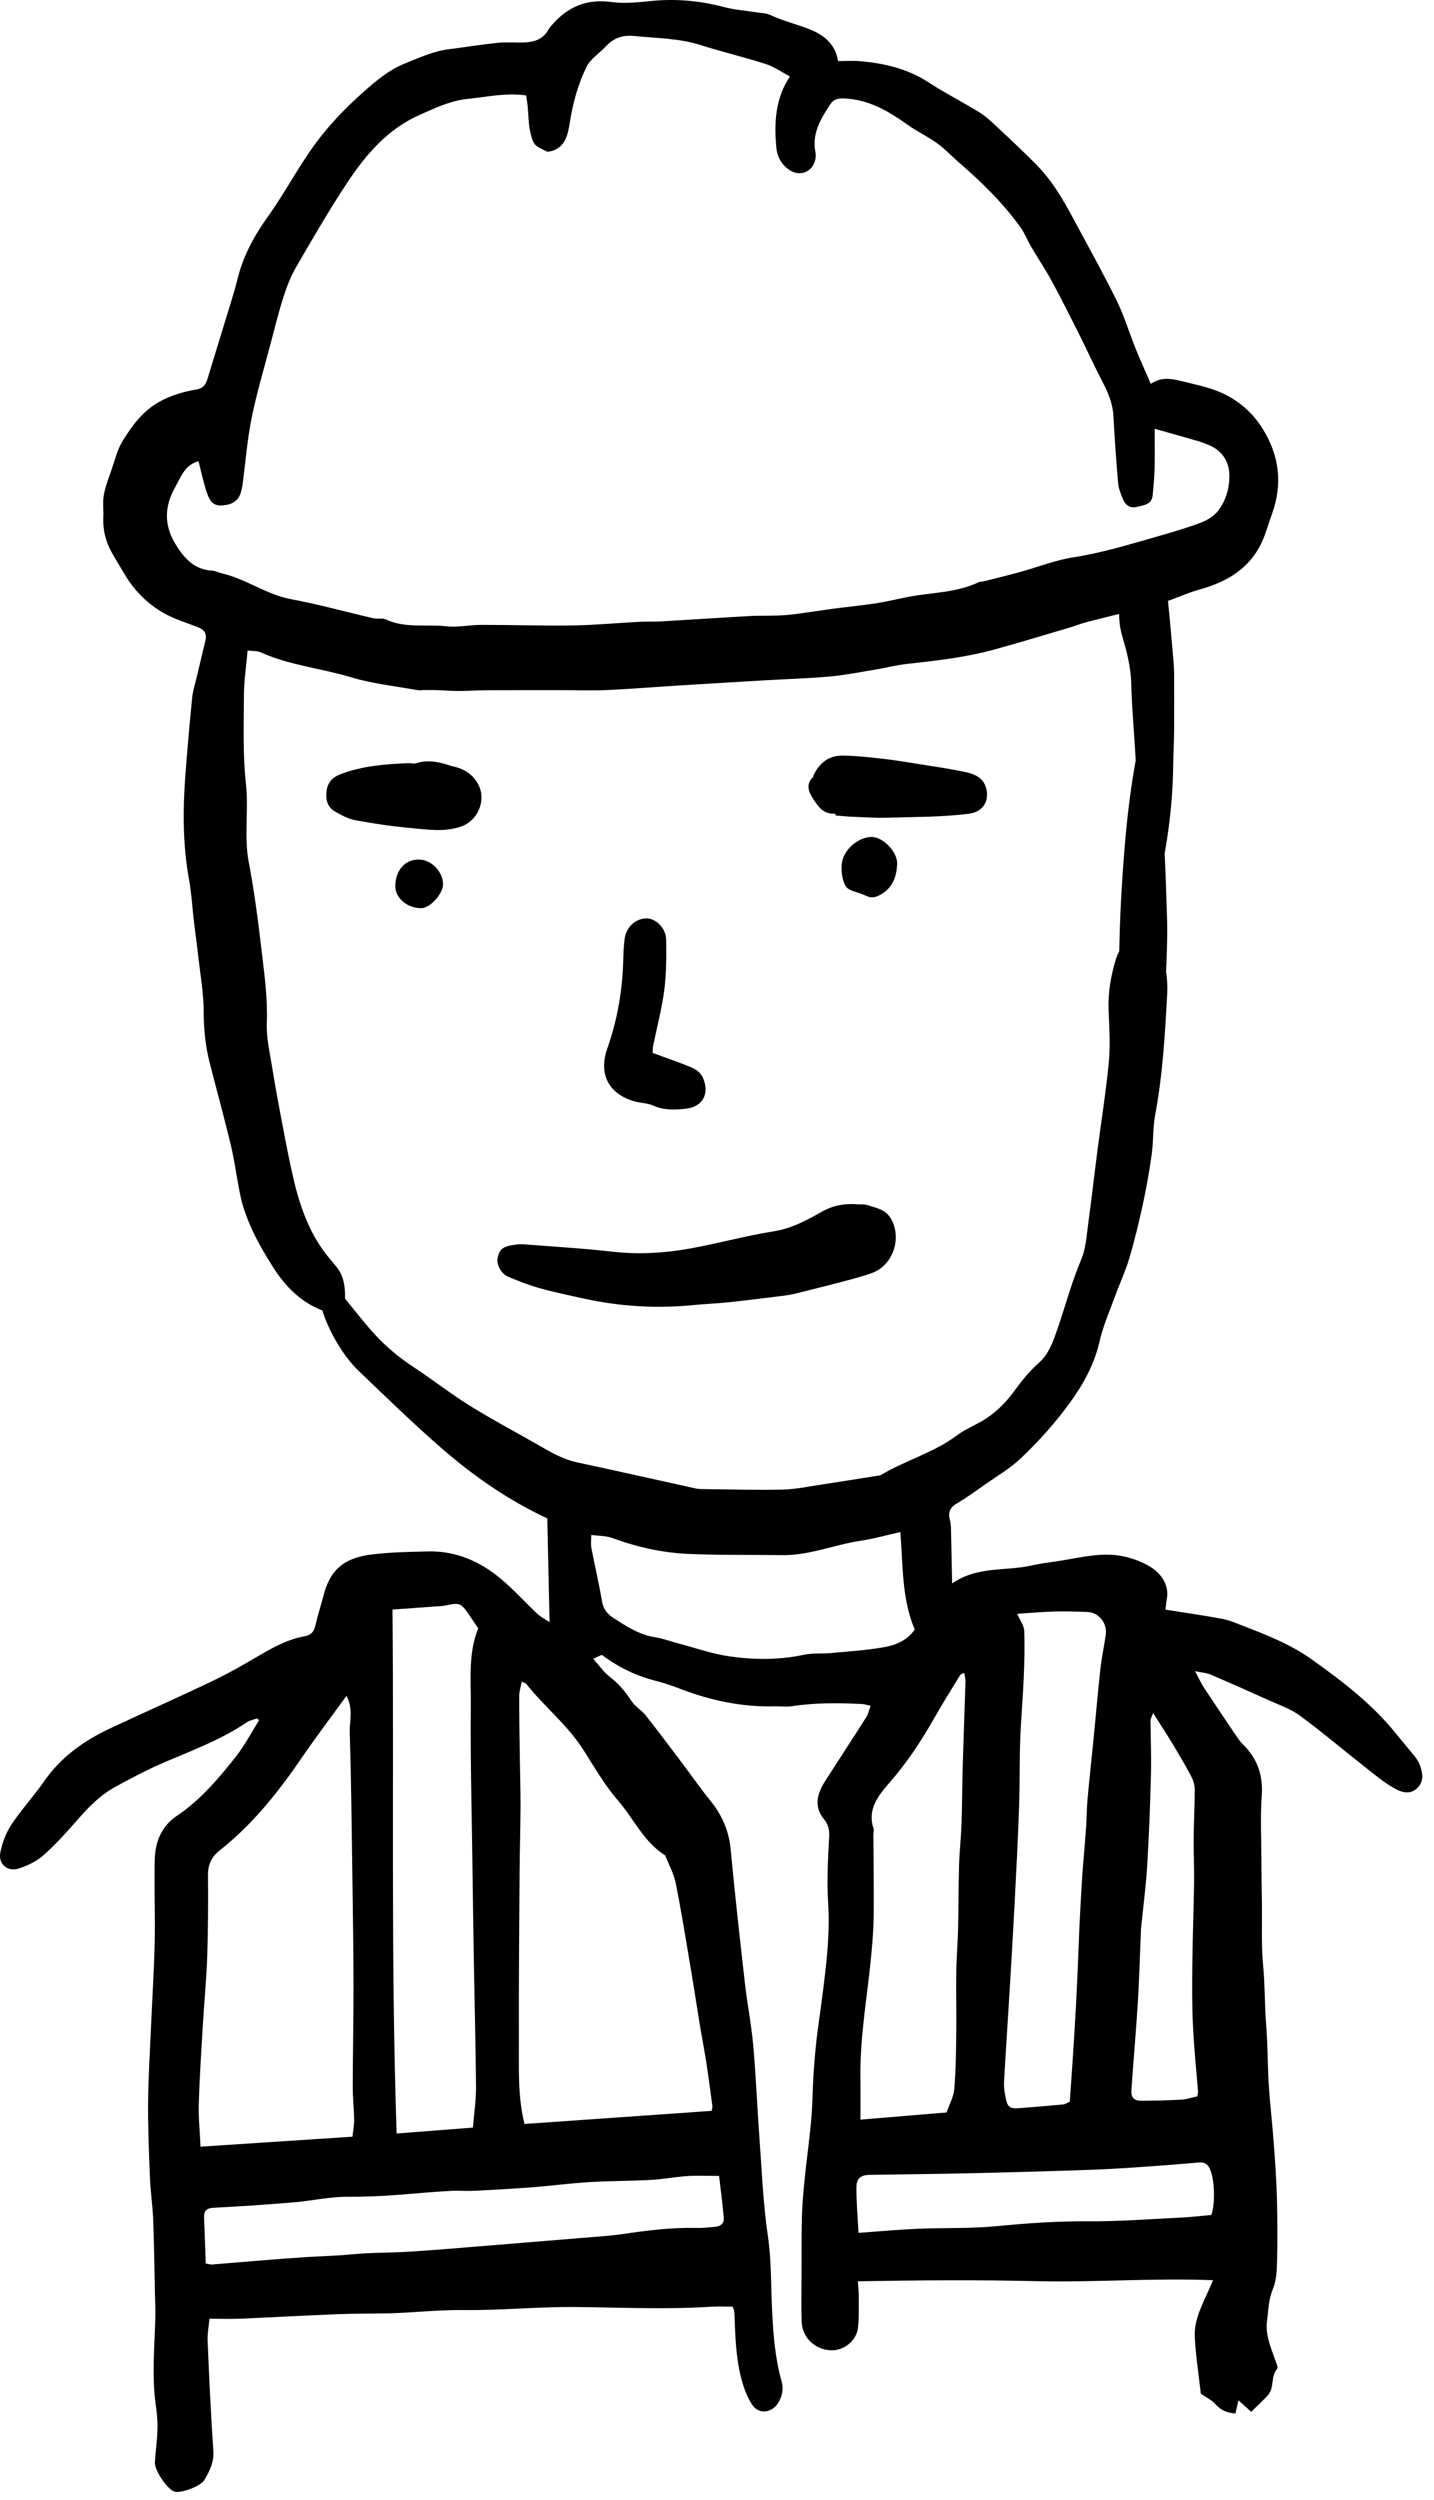 <svg width="100%" height="115" viewBox="0 0 66 115" fill="none" xmlns="http://www.w3.org/2000/svg">
<path d="M11.834 79.044C11.673 79.103 11.492 79.135 11.355 79.228C10.179 80.022 8.86 80.513 7.567 81.065C6.783 81.4 6.023 81.8 5.275 82.212C4.618 82.574 4.097 83.106 3.602 83.67C3.095 84.247 2.581 84.825 2.009 85.334C1.693 85.616 1.271 85.819 0.864 85.95C0.338 86.12 -0.094 85.74 0.018 85.198C0.109 84.756 0.28 84.3 0.528 83.926C0.989 83.232 1.562 82.613 2.037 81.929C2.816 80.808 3.879 80.062 5.089 79.496C6.659 78.762 8.245 78.06 9.808 77.312C10.56 76.952 11.283 76.532 12.003 76.111C12.633 75.743 13.272 75.403 13.997 75.273C14.303 75.219 14.448 75.072 14.515 74.773C14.621 74.303 14.775 73.844 14.894 73.377C15.241 72.021 16.047 71.635 17.145 71.501C17.991 71.398 18.85 71.386 19.703 71.365C20.997 71.334 22.112 71.832 23.078 72.646C23.662 73.138 24.175 73.712 24.732 74.236C24.88 74.376 25.073 74.469 25.294 74.616C25.257 72.968 25.224 71.419 25.189 69.846C23.427 69.026 21.822 67.918 20.349 66.64C19.02 65.488 17.76 64.257 16.488 63.041C15.786 62.369 15.122 61.212 14.836 60.282C13.824 59.887 13.117 59.164 12.538 58.241C12.163 57.643 11.807 57.043 11.529 56.401C11.348 55.984 11.187 55.55 11.088 55.108C10.911 54.316 10.82 53.505 10.633 52.715C10.331 51.44 9.978 50.175 9.655 48.904C9.458 48.132 9.374 47.352 9.374 46.545C9.374 45.683 9.217 44.819 9.121 43.958C9.062 43.425 8.985 42.894 8.922 42.362C8.848 41.732 8.817 41.095 8.703 40.473C8.407 38.859 8.411 37.239 8.535 35.614C8.625 34.437 8.728 33.261 8.845 32.087C8.876 31.785 8.973 31.488 9.043 31.189C9.18 30.611 9.316 30.034 9.456 29.457C9.532 29.14 9.398 28.963 9.105 28.849C8.552 28.635 7.971 28.462 7.466 28.162C6.747 27.735 6.158 27.137 5.728 26.403C5.528 26.063 5.315 25.729 5.127 25.383C4.861 24.892 4.728 24.366 4.756 23.801C4.773 23.457 4.717 23.104 4.778 22.771C4.851 22.369 5.005 21.979 5.14 21.589C5.29 21.157 5.397 20.694 5.63 20.31C6.062 19.602 6.55 18.929 7.303 18.499C7.848 18.188 8.434 18.018 9.036 17.917C9.368 17.861 9.473 17.682 9.554 17.414C9.908 16.245 10.27 15.079 10.627 13.911C10.735 13.553 10.842 13.194 10.932 12.832C11.193 11.773 11.697 10.846 12.334 9.958C13.121 8.857 13.749 7.64 14.555 6.554C15.179 5.715 15.922 4.947 16.705 4.251C17.287 3.732 17.9 3.212 18.656 2.911C19.308 2.651 19.942 2.356 20.647 2.266C21.409 2.169 22.168 2.045 22.931 1.968C23.346 1.927 23.768 1.973 24.185 1.95C24.619 1.926 25.006 1.786 25.235 1.374C25.267 1.317 25.307 1.262 25.35 1.211C26.077 0.34 26.966 -0.068 28.134 0.093C28.736 0.175 29.367 0.106 29.98 0.045C31.111 -0.068 32.212 0.033 33.309 0.322C33.815 0.456 34.347 0.491 34.868 0.574C35.062 0.605 35.274 0.606 35.447 0.687C36.065 0.977 36.739 1.128 37.355 1.386C37.904 1.616 38.464 2.036 38.568 2.81C38.92 2.81 39.249 2.787 39.572 2.814C40.699 2.908 41.774 3.16 42.746 3.795C43.497 4.286 44.304 4.689 45.068 5.163C45.382 5.357 45.658 5.62 45.929 5.874C46.551 6.458 47.179 7.039 47.772 7.652C48.589 8.499 49.123 9.54 49.674 10.565C50.267 11.668 50.877 12.764 51.425 13.89C51.758 14.578 51.977 15.32 52.264 16.03C52.475 16.558 52.714 17.075 52.966 17.659C53.434 17.336 53.894 17.41 54.342 17.522C54.98 17.682 55.641 17.806 56.235 18.075C57.015 18.427 57.663 18.991 58.124 19.738C58.889 20.978 59.041 22.282 58.538 23.655C58.373 24.105 58.253 24.576 58.045 25.004C57.466 26.192 56.431 26.78 55.2 27.12C54.592 27.288 54.019 27.579 53.411 27.749C52.293 28.061 51.16 28.32 50.034 28.61C49.759 28.681 49.495 28.79 49.223 28.87C48.049 29.215 46.88 29.574 45.7 29.895C44.407 30.245 43.078 30.392 41.747 30.54C41.249 30.594 40.758 30.724 40.261 30.805C39.568 30.92 38.878 31.057 38.18 31.12C37.206 31.209 36.226 31.234 35.248 31.291C33.877 31.372 32.507 31.453 31.136 31.539C30.065 31.606 28.995 31.696 27.923 31.743C27.225 31.774 26.523 31.746 25.824 31.746C24.685 31.746 23.547 31.746 22.407 31.751C21.967 31.753 21.528 31.786 21.088 31.786C20.76 31.786 20.431 31.756 20.103 31.745C19.913 31.738 19.724 31.742 19.535 31.743C19.427 31.743 19.314 31.764 19.209 31.745C18.194 31.56 17.153 31.455 16.171 31.158C14.787 30.739 13.326 30.608 11.993 30.005C11.845 29.938 11.658 29.955 11.396 29.922C11.334 30.64 11.231 31.311 11.227 31.981C11.22 33.34 11.172 34.709 11.319 36.054C11.452 37.262 11.221 38.465 11.451 39.669C11.713 41.041 11.889 42.433 12.052 43.822C12.178 44.897 12.324 45.969 12.28 47.064C12.255 47.713 12.408 48.373 12.514 49.023C12.668 49.973 12.843 50.92 13.024 51.865C13.185 52.702 13.343 53.541 13.543 54.37C13.857 55.657 14.313 56.885 15.19 57.918C15.387 58.15 15.606 58.387 15.72 58.66C15.856 58.989 15.891 59.36 15.88 59.736C16.284 60.228 16.674 60.733 17.095 61.211C17.663 61.856 18.307 62.411 19.032 62.884C19.915 63.46 20.745 64.118 21.641 64.673C22.701 65.332 23.81 65.911 24.891 66.537C25.424 66.845 25.953 67.139 26.569 67.27C28.387 67.657 30.199 68.07 32.014 68.467C32.164 68.5 32.322 68.497 32.476 68.499C33.658 68.512 34.841 68.549 36.022 68.52C36.627 68.506 37.23 68.376 37.832 68.286C38.675 68.16 39.515 68.021 40.356 67.888C40.421 67.878 40.495 67.879 40.547 67.847C41.674 67.173 42.971 66.828 44.037 66.031C44.386 65.77 44.798 65.596 45.179 65.378C45.78 65.032 46.261 64.56 46.672 63.999C47.008 63.54 47.368 63.082 47.794 62.709C48.274 62.287 48.462 61.727 48.652 61.182C49.028 60.103 49.314 58.998 49.763 57.938C49.987 57.407 50.015 56.785 50.096 56.199C50.246 55.112 50.367 54.022 50.508 52.934C50.685 51.565 50.908 50.199 51.037 48.825C51.11 48.044 51.053 47.25 51.022 46.463C50.992 45.66 51.128 44.881 51.359 44.123C51.495 43.676 51.795 43.286 52.271 43.165C52.897 43.004 53.348 43.288 53.522 43.988C53.657 44.531 53.752 45.109 53.723 45.663C53.622 47.55 53.515 49.436 53.165 51.301C53.055 51.879 53.093 52.484 53.011 53.07C52.903 53.85 52.767 54.628 52.6 55.398C52.419 56.234 52.217 57.068 51.974 57.888C51.8 58.475 51.534 59.035 51.325 59.614C51.072 60.31 50.768 60.997 50.604 61.715C50.317 62.975 49.649 64.022 48.879 65.006C48.3 65.746 47.655 66.445 46.972 67.091C46.483 67.553 45.884 67.901 45.328 68.292C44.901 68.592 44.478 68.898 44.031 69.164C43.706 69.357 43.628 69.592 43.724 69.938C43.769 70.101 43.767 70.278 43.772 70.451C43.79 71.21 43.803 71.97 43.822 72.836C44.995 72.029 46.279 72.28 47.458 72.015C47.844 71.929 48.238 71.874 48.629 71.819C49.454 71.702 50.283 71.483 51.101 71.517C51.754 71.544 52.471 71.763 53.014 72.118C53.433 72.394 53.834 72.921 53.7 73.58C53.669 73.728 53.661 73.88 53.641 74.043C54.526 74.184 55.384 74.304 56.233 74.462C56.554 74.521 56.864 74.653 57.172 74.772C58.28 75.198 59.404 75.641 60.361 76.324C61.766 77.324 63.152 78.376 64.246 79.742C64.534 80.101 64.838 80.447 65.124 80.806C65.218 80.924 65.304 81.06 65.354 81.201C65.48 81.566 65.55 81.94 65.23 82.251C64.893 82.579 64.483 82.437 64.181 82.265C63.67 81.976 63.214 81.588 62.749 81.223C61.77 80.454 60.819 79.645 59.814 78.909C59.396 78.602 58.877 78.428 58.397 78.211C57.504 77.807 56.608 77.41 55.707 77.025C55.533 76.951 55.333 76.942 55.002 76.873C55.179 77.204 55.281 77.431 55.416 77.636C55.885 78.349 56.362 79.056 56.84 79.763C56.95 79.925 57.057 80.095 57.195 80.23C57.869 80.884 58.14 81.656 58.072 82.604C58.005 83.54 58.051 84.484 58.055 85.424C58.057 86.131 58.071 86.839 58.08 87.546C58.093 88.503 58.046 89.465 58.136 90.415C58.223 91.326 58.202 92.239 58.276 93.15C58.35 94.06 58.338 94.977 58.395 95.889C58.451 96.778 58.557 97.664 58.623 98.553C58.686 99.405 58.747 100.257 58.77 101.111C58.797 102.096 58.799 103.083 58.776 104.068C58.766 104.48 58.739 104.922 58.585 105.293C58.383 105.776 58.38 106.272 58.315 106.765C58.232 107.395 58.484 107.965 58.686 108.542C58.735 108.682 58.837 108.898 58.78 108.964C58.471 109.323 58.666 109.848 58.349 110.187C58.113 110.438 57.86 110.673 57.588 110.942C57.394 110.766 57.237 110.625 57.002 110.414C56.946 110.651 56.902 110.836 56.858 111.02C56.497 110.993 56.191 110.879 55.941 110.589C55.792 110.418 55.567 110.314 55.268 110.104C55.181 109.321 55.041 108.423 54.99 107.52C54.937 106.598 55.456 105.817 55.829 104.887C53.049 104.779 50.355 104.997 47.664 104.932C44.959 104.866 42.256 104.889 39.486 104.938C39.503 105.232 39.526 105.444 39.525 105.658C39.521 106.142 39.545 106.629 39.484 107.105C39.407 107.7 38.806 108.146 38.222 108.112C37.504 108.072 36.924 107.524 36.897 106.811C36.872 106.131 36.89 105.45 36.891 104.769C36.894 103.83 36.886 102.891 36.909 101.952C36.924 101.382 36.977 100.814 37.033 100.246C37.154 99.024 37.355 97.805 37.392 96.58C37.426 95.482 37.5 94.394 37.646 93.306C37.719 92.765 37.797 92.223 37.866 91.681C38.041 90.299 38.207 88.92 38.114 87.514C38.049 86.51 38.109 85.494 38.163 84.486C38.18 84.171 38.123 83.926 37.934 83.696C37.42 83.071 37.627 82.472 38.005 81.884C38.623 80.922 39.25 79.965 39.863 79C39.953 78.858 39.989 78.683 40.072 78.468C39.907 78.432 39.79 78.389 39.671 78.383C38.596 78.333 37.522 78.319 36.452 78.484C36.194 78.524 35.926 78.484 35.662 78.491C34.171 78.529 32.744 78.231 31.356 77.704C30.987 77.563 30.612 77.426 30.229 77.33C29.317 77.103 28.488 76.714 27.698 76.122C27.57 76.181 27.423 76.248 27.304 76.302C27.569 76.597 27.779 76.916 28.067 77.134C28.48 77.448 28.786 77.824 29.067 78.251C29.231 78.501 29.524 78.662 29.712 78.9C30.269 79.602 30.805 80.318 31.344 81.032C31.793 81.626 32.216 82.24 32.685 82.817C33.227 83.483 33.548 84.209 33.63 85.075C33.822 87.129 34.052 89.18 34.285 91.23C34.394 92.185 34.583 93.132 34.668 94.088C34.792 95.482 34.847 96.882 34.949 98.277C35.061 99.809 35.12 101.349 35.343 102.865C35.511 104 35.479 105.131 35.535 106.262C35.59 107.365 35.669 108.459 35.969 109.524C36.076 109.901 36.005 110.214 35.816 110.528C35.535 110.998 34.929 111.077 34.627 110.629C34.402 110.294 34.251 109.892 34.142 109.498C33.855 108.473 33.843 107.412 33.799 106.358C33.795 106.274 33.748 106.193 33.719 106.105C33.383 106.105 33.059 106.087 32.736 106.108C30.66 106.241 28.584 106.143 26.507 106.121C24.778 106.103 23.048 106.283 21.32 106.261C20.153 106.246 19 106.388 17.84 106.413C17.071 106.428 16.3 106.421 15.531 106.451C14.042 106.511 12.553 106.595 11.063 106.658C10.61 106.677 10.155 106.66 9.642 106.66C9.609 107.022 9.541 107.348 9.555 107.67C9.628 109.356 9.701 111.042 9.82 112.724C9.858 113.255 9.649 113.666 9.405 114.08C9.235 114.368 8.345 114.691 8.043 114.618C7.73 114.543 7.106 113.644 7.128 113.264C7.158 112.76 7.234 112.259 7.247 111.755C7.258 111.385 7.223 111.009 7.171 110.641C6.982 109.304 7.111 107.967 7.15 106.63C7.161 106.24 7.139 105.85 7.131 105.46C7.106 104.345 7.094 103.229 7.051 102.115C7.025 101.464 6.927 100.815 6.9 100.164C6.854 99 6.806 97.835 6.817 96.67C6.827 95.491 6.905 94.312 6.956 93.134C7.01 91.884 7.089 90.634 7.119 89.384C7.144 88.31 7.105 87.236 7.113 86.162C7.116 85.725 7.104 85.273 7.211 84.856C7.348 84.321 7.645 83.86 8.135 83.531C9.225 82.801 10.063 81.808 10.865 80.792C11.268 80.279 11.572 79.689 11.923 79.134C11.893 79.105 11.864 79.077 11.836 79.047L11.834 79.044ZM9.135 21.215C8.495 21.391 8.325 21.946 8.059 22.418C7.565 23.292 7.542 24.163 8.079 25.033C8.473 25.672 8.935 26.205 9.763 26.25C9.913 26.259 10.056 26.339 10.206 26.373C11.324 26.629 12.262 27.352 13.407 27.565C14.675 27.8 15.922 28.149 17.179 28.438C17.37 28.482 17.598 28.416 17.765 28.495C18.654 28.914 19.611 28.705 20.531 28.808C21.065 28.868 21.617 28.744 22.16 28.744C23.565 28.744 24.969 28.791 26.373 28.77C27.403 28.754 28.431 28.655 29.459 28.601C29.767 28.585 30.077 28.604 30.385 28.586C31.764 28.506 33.142 28.413 34.523 28.337C35.087 28.307 35.657 28.341 36.219 28.289C36.918 28.224 37.612 28.098 38.31 28.006C38.981 27.917 39.656 27.852 40.326 27.75C40.82 27.675 41.306 27.554 41.797 27.458C42.884 27.247 44.02 27.273 45.048 26.779C45.106 26.752 45.18 26.764 45.243 26.748C45.811 26.605 46.381 26.469 46.945 26.313C47.772 26.086 48.581 25.761 49.422 25.632C50.715 25.433 51.952 25.052 53.2 24.697C53.895 24.498 54.592 24.296 55.268 24.043C55.562 23.932 55.874 23.742 56.061 23.499C56.415 23.041 56.581 22.476 56.583 21.896C56.585 21.253 56.267 20.721 55.611 20.462C55.469 20.406 55.329 20.344 55.183 20.302C54.54 20.116 53.895 19.936 53.144 19.723C53.144 20.41 53.155 20.976 53.14 21.542C53.129 21.956 53.092 22.37 53.053 22.783C53.01 23.229 52.615 23.238 52.313 23.319C52.023 23.397 51.794 23.234 51.684 22.961C51.588 22.724 51.483 22.477 51.461 22.228C51.372 21.204 51.301 20.178 51.247 19.15C51.218 18.583 51.014 18.087 50.757 17.593C50.363 16.832 50.007 16.052 49.623 15.287C49.219 14.484 48.815 13.68 48.385 12.89C48.103 12.371 47.77 11.881 47.471 11.37C47.293 11.069 47.167 10.735 46.965 10.453C46.156 9.327 45.169 8.366 44.123 7.463C43.791 7.176 43.49 6.848 43.136 6.593C42.696 6.277 42.196 6.043 41.755 5.728C40.885 5.108 39.989 4.584 38.88 4.53C38.585 4.516 38.38 4.547 38.208 4.807C37.763 5.476 37.362 6.151 37.531 7.007C37.551 7.113 37.546 7.229 37.525 7.336C37.414 7.89 36.839 8.143 36.363 7.838C35.991 7.6 35.776 7.246 35.733 6.804C35.62 5.638 35.69 4.502 36.358 3.518C35.967 3.313 35.624 3.066 35.241 2.944C34.246 2.625 33.226 2.385 32.232 2.069C31.248 1.757 30.234 1.763 29.227 1.658C28.666 1.6 28.252 1.737 27.885 2.133C27.588 2.453 27.172 2.708 26.992 3.08C26.612 3.864 26.373 4.711 26.234 5.583C26.134 6.205 26.029 6.869 25.204 6.985C24.595 6.691 24.561 6.7 24.417 6.12C24.317 5.721 24.328 5.294 24.285 4.881C24.268 4.715 24.24 4.55 24.216 4.389C23.268 4.259 22.409 4.46 21.534 4.548C20.72 4.631 20.014 4.976 19.305 5.289C17.873 5.923 16.863 7.078 16.018 8.349C15.171 9.622 14.405 10.95 13.636 12.273C13.385 12.703 13.202 13.179 13.049 13.654C12.821 14.363 12.644 15.088 12.454 15.808C12.154 16.948 11.813 18.08 11.581 19.234C11.377 20.244 11.299 21.279 11.162 22.303C11.147 22.413 11.121 22.521 11.093 22.627C10.98 23.054 10.667 23.215 10.258 23.247C9.902 23.276 9.701 23.167 9.539 22.712C9.37 22.239 9.273 21.741 9.135 21.215ZM24.014 77.354C23.968 77.593 23.897 77.801 23.897 78.01C23.894 78.952 23.911 79.894 23.925 80.836C23.934 81.579 23.96 82.321 23.958 83.065C23.953 84.096 23.921 85.127 23.914 86.157C23.897 88.755 23.872 91.351 23.882 93.948C23.887 95.188 23.825 96.438 24.142 97.701C27.006 97.501 29.866 97.301 32.755 97.098C32.764 97.033 32.797 96.947 32.786 96.866C32.697 96.193 32.607 95.52 32.504 94.848C32.424 94.329 32.321 93.814 32.235 93.296C32.082 92.365 31.941 91.433 31.784 90.504C31.565 89.208 31.359 87.91 31.1 86.622C31.012 86.183 30.782 85.772 30.618 85.349C29.631 84.734 29.169 83.66 28.441 82.819C27.822 82.105 27.344 81.266 26.831 80.464C26.107 79.337 25.053 78.501 24.226 77.467C24.191 77.423 24.12 77.408 24.014 77.352V77.354ZM16.221 98.287C16.25 98.021 16.303 97.762 16.3 97.503C16.294 97.002 16.234 96.5 16.235 96C16.239 94.424 16.273 92.85 16.271 91.274C16.267 89.565 16.24 87.856 16.216 86.147C16.184 83.993 16.164 81.838 16.097 79.685C16.081 79.16 16.272 78.608 15.946 78.009C15.246 78.976 14.562 79.876 13.924 80.806C12.831 82.404 11.643 83.913 10.11 85.118C9.739 85.409 9.567 85.771 9.572 86.256C9.583 87.499 9.578 88.743 9.538 89.985C9.505 90.99 9.406 91.992 9.346 92.997C9.272 94.247 9.187 95.498 9.149 96.749C9.13 97.398 9.199 98.05 9.229 98.746C11.594 98.591 13.881 98.44 16.222 98.286L16.221 98.287ZM18.065 74.039C18.137 82.143 17.984 90.115 18.255 98.14C19.448 98.048 20.593 97.959 21.767 97.868C21.818 97.228 21.911 96.617 21.908 96.006C21.895 94.118 21.843 92.231 21.811 90.344C21.784 88.7 21.76 87.055 21.738 85.412C21.708 83.107 21.645 80.802 21.669 78.497C21.683 77.297 21.538 76.07 22.01 74.903C21.871 74.696 21.737 74.495 21.601 74.295C21.215 73.731 21.157 73.712 20.512 73.85C20.345 73.885 20.171 73.885 20 73.898C19.375 73.945 18.75 73.99 18.063 74.04L18.065 74.039ZM46.819 74.236C46.951 74.544 47.13 74.776 47.14 75.014C47.169 75.731 47.148 76.452 47.118 77.169C47.077 78.132 46.989 79.091 46.955 80.053C46.919 81.079 46.94 82.105 46.903 83.129C46.847 84.682 46.768 86.233 46.686 87.784C46.608 89.265 46.519 90.746 46.428 92.227C46.357 93.411 46.273 94.595 46.211 95.78C46.199 96.017 46.239 96.261 46.285 96.495C46.369 96.928 46.478 97.008 46.919 96.974C47.595 96.923 48.269 96.865 48.944 96.801C49.024 96.794 49.1 96.738 49.238 96.679C49.31 95.617 49.387 94.548 49.452 93.479C49.505 92.627 49.547 91.775 49.587 90.922C49.624 90.155 49.645 89.389 49.681 88.624C49.718 87.856 49.758 87.088 49.809 86.32C49.86 85.575 49.933 84.829 49.986 84.083C50.018 83.649 50.013 83.212 50.052 82.779C50.138 81.821 50.245 80.865 50.339 79.908C50.442 78.864 50.53 77.819 50.645 76.777C50.704 76.255 50.813 75.739 50.891 75.217C50.974 74.667 50.58 74.169 50.037 74.15C49.532 74.131 49.024 74.114 48.519 74.129C47.955 74.145 47.392 74.197 46.815 74.235L46.819 74.236ZM44.372 76.951C44.264 77.009 44.212 77.019 44.194 77.049C43.786 77.717 43.369 78.379 42.983 79.06C42.397 80.091 41.746 81.071 40.967 81.97C40.438 82.581 39.9 83.209 40.208 84.126C40.233 84.204 40.197 84.3 40.197 84.389C40.203 85.616 40.223 86.844 40.213 88.071C40.208 88.66 40.163 89.249 40.109 89.836C39.937 91.733 39.577 93.615 39.602 95.531C39.611 96.157 39.604 96.784 39.604 97.502C40.98 97.387 42.265 97.28 43.566 97.172C43.695 96.796 43.891 96.451 43.921 96.093C43.994 95.222 44.002 94.344 44.013 93.468C44.025 92.547 43.998 91.625 44.013 90.703C44.022 90.045 44.081 89.389 44.096 88.73C44.12 87.748 44.112 86.765 44.141 85.782C44.16 85.149 44.233 84.518 44.255 83.885C44.285 83.01 44.284 82.135 44.308 81.261C44.346 79.949 44.397 78.638 44.438 77.327C44.442 77.223 44.404 77.117 44.376 76.951H44.372ZM42.101 74.956C41.494 73.537 41.566 71.992 41.437 70.474C40.779 70.621 40.209 70.786 39.628 70.871C38.412 71.051 37.257 71.552 36.006 71.535C34.559 71.515 33.111 71.543 31.668 71.478C30.48 71.425 29.32 71.166 28.196 70.752C27.903 70.644 27.566 70.655 27.212 70.605C27.212 70.859 27.186 71.035 27.217 71.2C27.374 72.016 27.567 72.827 27.704 73.647C27.765 74.013 27.955 74.249 28.239 74.43C28.831 74.808 29.416 75.197 30.138 75.31C30.505 75.367 30.859 75.502 31.22 75.596C32.008 75.803 32.787 76.081 33.589 76.194C34.719 76.353 35.864 76.363 36.999 76.118C37.401 76.031 37.83 76.079 38.244 76.04C39.053 75.964 39.866 75.912 40.665 75.774C41.201 75.68 41.731 75.485 42.104 74.956H42.101ZM9.469 104.119C9.628 104.147 9.693 104.171 9.756 104.166C11.199 104.052 12.64 103.917 14.085 103.825C14.776 103.78 15.468 103.77 16.161 103.701C17.07 103.61 17.989 103.631 18.901 103.572C20.149 103.491 21.396 103.383 22.643 103.282C24.191 103.157 25.74 103.031 27.288 102.902C27.745 102.864 28.205 102.833 28.658 102.766C29.777 102.601 30.895 102.456 32.03 102.484C32.333 102.491 32.638 102.46 32.941 102.429C33.166 102.407 33.332 102.267 33.313 102.041C33.258 101.392 33.172 100.746 33.096 100.091C32.564 100.091 32.104 100.067 31.647 100.097C31.077 100.135 30.511 100.244 29.94 100.276C29.003 100.327 28.062 100.319 27.126 100.376C26.234 100.431 25.345 100.549 24.452 100.618C23.577 100.685 22.699 100.732 21.821 100.775C21.449 100.793 21.075 100.758 20.704 100.781C19.918 100.828 19.134 100.895 18.351 100.959C17.564 101.024 16.78 101.054 15.987 101.051C15.159 101.047 14.332 101.24 13.502 101.309C12.278 101.411 11.052 101.492 9.826 101.557C9.51 101.574 9.384 101.697 9.394 101.994C9.418 102.693 9.443 103.39 9.47 104.118L9.469 104.119ZM55.754 101.888C55.945 101.304 55.898 100.206 55.675 99.747C55.567 99.525 55.414 99.45 55.147 99.474C53.973 99.581 52.799 99.665 51.623 99.739C50.8 99.791 49.975 99.82 49.15 99.846C47.578 99.894 46.005 99.94 44.433 99.973C42.963 100.005 41.492 100.016 40.022 100.042C39.63 100.05 39.425 100.192 39.419 100.585C39.409 101.275 39.476 101.967 39.513 102.711C40.486 102.642 41.358 102.559 42.234 102.522C43.429 102.471 44.631 102.519 45.819 102.406C47.236 102.271 48.646 102.167 50.071 102.178C51.513 102.188 52.957 102.075 54.399 102.004C54.855 101.982 55.309 101.926 55.752 101.888H55.754ZM53.072 78.799C53.003 78.992 52.953 79.067 52.953 79.141C52.957 79.968 52.994 80.797 52.972 81.623C52.936 83.023 52.885 84.424 52.8 85.823C52.741 86.778 52.614 87.729 52.519 88.682C52.506 88.813 52.508 88.945 52.502 89.077C52.458 90.104 52.43 91.133 52.366 92.161C52.282 93.487 52.164 94.811 52.074 96.138C52.051 96.488 52.196 96.636 52.533 96.634C53.15 96.629 53.766 96.618 54.382 96.582C54.635 96.567 54.883 96.479 55.105 96.431C55.126 96.314 55.144 96.269 55.14 96.228C55.061 95.211 54.953 94.194 54.906 93.177C54.862 92.237 54.866 91.296 54.877 90.356C54.891 89.091 54.94 87.828 54.958 86.564C54.968 85.889 54.931 85.213 54.937 84.536C54.945 83.789 54.99 83.043 54.988 82.296C54.988 82.089 54.909 81.867 54.811 81.681C54.542 81.177 54.25 80.685 53.956 80.197C53.69 79.756 53.407 79.325 53.073 78.797L53.072 78.799Z" fill="black"/>
<path d="M39.482 55.398C38.907 55.353 38.373 55.432 37.844 55.729C37.146 56.121 36.447 56.509 35.613 56.64C34.315 56.844 33.041 57.202 31.748 57.433C30.583 57.641 29.407 57.714 28.216 57.579C26.843 57.423 25.46 57.343 24.081 57.236C23.931 57.224 23.774 57.247 23.623 57.269C23.136 57.34 22.98 57.476 22.9 57.881C22.844 58.169 23.063 58.591 23.392 58.73C23.857 58.926 24.328 59.114 24.814 59.249C25.491 59.439 26.181 59.582 26.868 59.733C28.532 60.098 30.212 60.2 31.908 60.033C32.452 59.979 32.999 59.961 33.541 59.903C34.391 59.813 35.24 59.705 36.087 59.6C36.26 59.578 36.433 59.547 36.602 59.506C37.297 59.333 37.994 59.162 38.687 58.978C39.174 58.848 39.668 58.728 40.141 58.554C41.122 58.195 41.528 56.912 40.989 56.031C40.737 55.621 40.319 55.567 39.933 55.435C39.794 55.388 39.633 55.407 39.481 55.397L39.482 55.398Z" fill="black"/>
<path d="M51.553 27.6C51.479 28.171 51.49 28.703 51.643 29.233C51.845 29.931 52.045 30.63 52.065 31.46C52.098 32.753 52.234 34.024 52.285 35.314C52.33 36.474 52.288 37.645 52.108 38.828C51.9 40.192 51.741 41.566 51.566 42.936C51.546 43.087 51.549 43.242 51.552 43.393C51.561 43.878 51.637 44.036 51.896 44.118C52.08 44.177 52.373 43.963 52.489 43.636C52.653 43.176 52.812 42.708 52.937 42.228C53.113 41.556 53.261 40.871 53.413 40.188C53.78 38.538 53.977 36.867 53.997 35.179C54.005 34.638 54.035 34.094 54.039 33.553C54.046 32.707 54.041 31.863 54.039 31.017C54.039 30.845 54.03 30.673 54.017 30.504C53.959 29.811 53.9 29.117 53.833 28.426C53.786 27.939 53.746 27.448 53.669 26.976C53.51 25.995 52.704 25.58 52.086 26.108C51.798 26.355 51.731 26.77 51.615 27.152C51.574 27.289 51.574 27.451 51.556 27.601L51.553 27.6Z" fill="black"/>
<path d="M38.456 37.511C38.7 37.53 38.946 37.557 39.19 37.568C39.735 37.59 40.28 37.63 40.823 37.614C42.074 37.579 43.334 37.586 44.573 37.436C45.312 37.346 45.572 36.754 45.355 36.156C45.216 35.776 44.856 35.61 44.505 35.531C43.798 35.373 43.079 35.273 42.364 35.158C41.791 35.066 41.217 34.97 40.641 34.904C40.027 34.834 39.41 34.766 38.794 34.756C38.148 34.746 37.701 35.096 37.437 35.681C37.429 35.697 37.439 35.725 37.429 35.735C37.047 36.097 37.237 36.466 37.456 36.793C37.665 37.105 37.895 37.438 38.351 37.426C38.386 37.426 38.423 37.438 38.458 37.444C38.457 37.467 38.456 37.49 38.455 37.513L38.456 37.511Z" fill="black"/>
<path d="M30.035 48.433C30.635 48.653 31.193 48.844 31.741 49.066C32 49.172 32.24 49.305 32.367 49.609C32.656 50.31 32.346 50.903 31.595 50.995C31.071 51.059 30.553 51.081 30.044 50.849C29.811 50.742 29.529 50.745 29.273 50.68C28.156 50.398 27.49 49.542 27.952 48.228C28.414 46.918 28.65 45.556 28.685 44.163C28.694 43.835 28.707 43.505 28.749 43.18C28.822 42.633 29.266 42.239 29.767 42.246C30.201 42.254 30.651 42.7 30.66 43.231C30.671 43.999 30.673 44.774 30.575 45.533C30.463 46.4 30.235 47.251 30.06 48.11C30.043 48.193 30.046 48.28 30.035 48.432V48.433Z" fill="black"/>
<path d="M20.779 35.239C21.32 35.343 21.779 35.594 22.041 36.143C22.374 36.842 21.982 37.748 21.245 38.012C20.465 38.291 19.679 38.159 18.898 38.088C18.049 38.012 17.202 37.888 16.363 37.731C16.029 37.669 15.701 37.496 15.404 37.319C15.038 37.103 14.974 36.725 15.038 36.333C15.095 35.98 15.314 35.752 15.648 35.622C16.668 35.226 17.739 35.146 18.817 35.106C18.925 35.102 19.045 35.145 19.142 35.113C19.699 34.928 20.23 35.05 20.779 35.237V35.239Z" fill="black"/>
<path d="M53.606 46.207C53.207 51.476 52.778 53.797 52.49 52.753C52.318 52.132 52.194 51.011 52.058 50.024C51.898 48.863 51.748 47.608 51.594 46.388C51.423 45.034 51.518 41.591 51.817 38.347C52.064 35.657 52.609 32.867 52.836 33.28C53.365 34.241 53.591 37.909 53.717 42.369C53.747 43.432 53.627 45.542 53.606 46.207Z" fill="black"/>
<path d="M40.105 38.5C40.633 38.49 41.317 39.189 41.291 39.741C41.264 40.305 41.108 40.804 40.574 41.126C40.346 41.263 40.147 41.329 39.903 41.225C39.842 41.199 39.782 41.172 39.722 41.147C39.45 41.029 39.069 40.984 38.935 40.778C38.761 40.509 38.717 40.109 38.739 39.774C38.782 39.117 39.476 38.511 40.105 38.5Z" fill="black"/>
<path d="M19.263 39.537C19.845 39.533 20.4 40.101 20.391 40.691C20.385 41.114 19.798 41.764 19.41 41.775C18.76 41.794 18.186 41.312 18.194 40.753C18.205 40.03 18.636 39.542 19.264 39.537H19.263Z" fill="black"/>
</svg>
